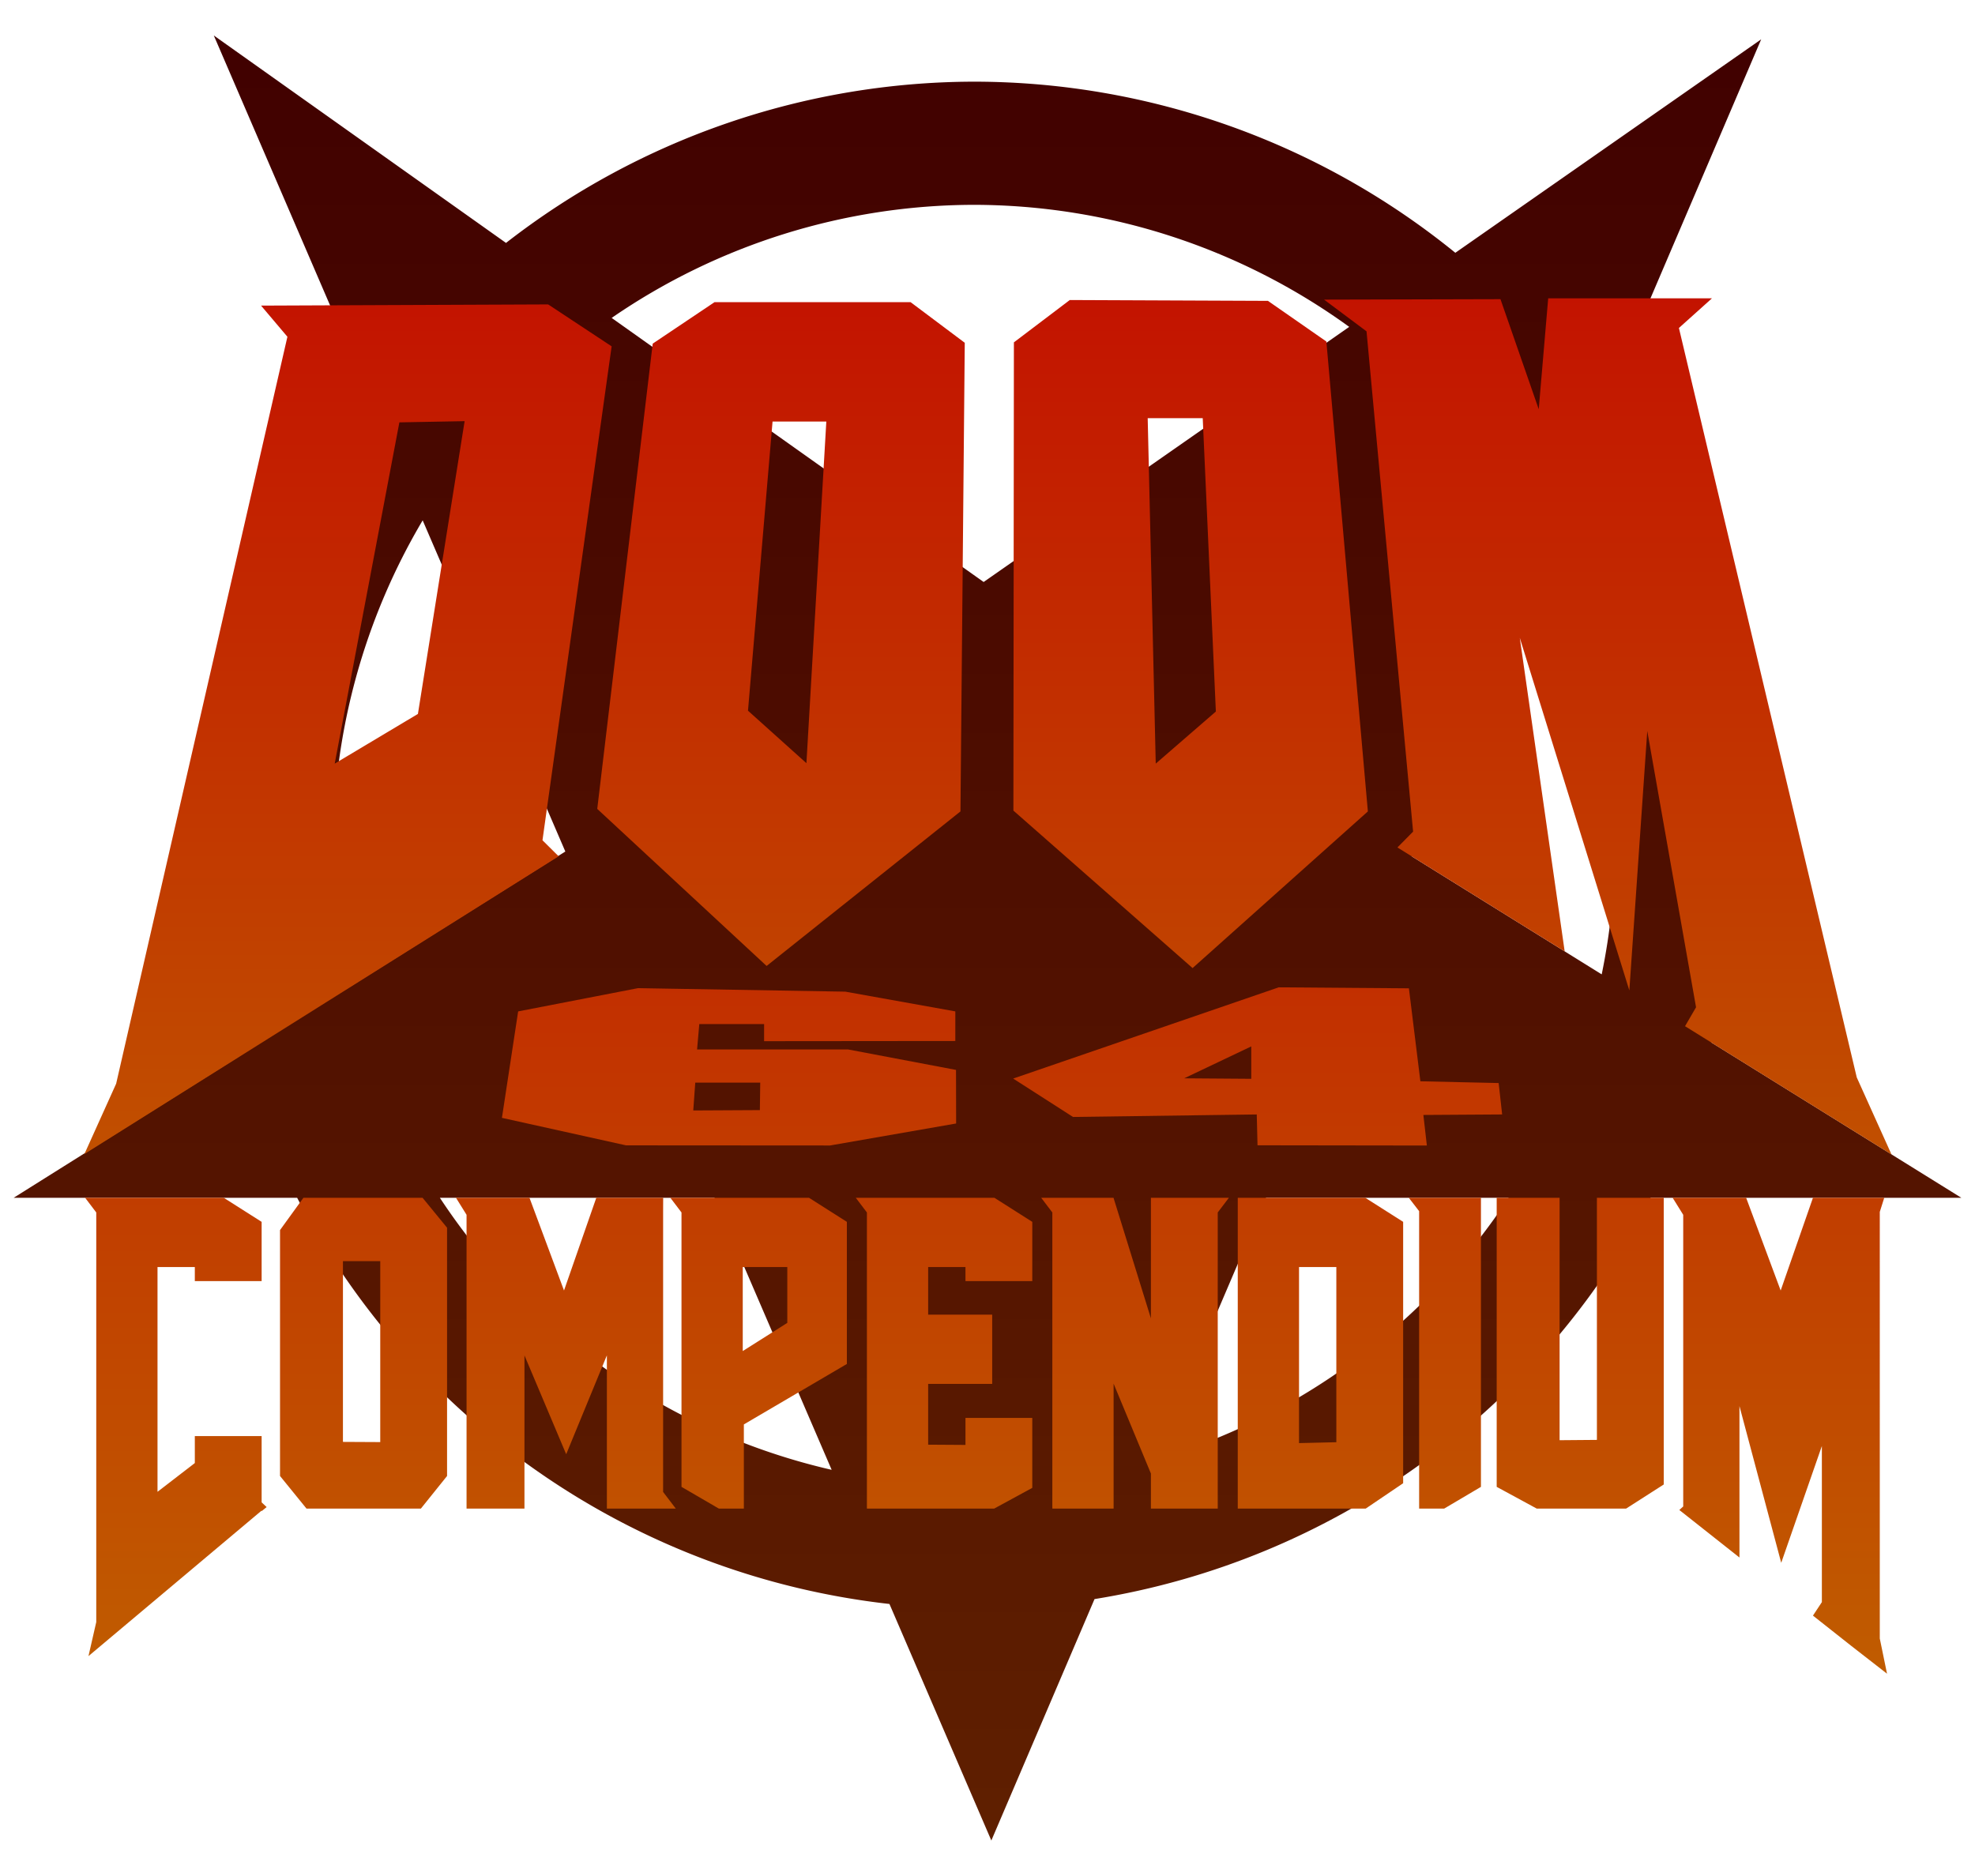 <?xml version="1.0" encoding="UTF-8" standalone="no"?>
<svg
   viewBox="0 0 200 190"
   version="1.1"
   id="svg8"
   xmlns:xlink="http://www.w3.org/1999/xlink"
   xmlns="http://www.w3.org/2000/svg"
   xmlns:svg="http://www.w3.org/2000/svg">
  <defs>
    <linearGradient
       id="linearGradient1653">
      <stop
         style="stop-color:#602000;stop-opacity:1"
         offset="0"
         id="stop2" />
      <stop
         style="stop-color:#400000;stop-opacity:1"
         offset="1"
         id="stop4" />
    </linearGradient>
    <linearGradient
       id="linearGradient54524">
      <stop
         style="stop-color:#c06000;stop-opacity:1"
         offset="0"
         id="stop7" />
      <stop
         style="stop-color:#c40000;stop-opacity:1"
         offset="1"
         id="stop9" />
    </linearGradient>
    <linearGradient
       xlink:href="#linearGradient54524"
       id="linearGradient2492"
       gradientUnits="userSpaceOnUse"
       x1="377.953"
       y1="497.85"
       x2="377.953"
       y2="64.389"
       gradientTransform="matrix(0.265,0,0,0.265,2.0566424e-6,-5)" />
    <linearGradient
       xlink:href="#linearGradient54524"
       id="linearGradient5764"
       gradientUnits="userSpaceOnUse"
       gradientTransform="matrix(0.318,0,0,0.318,-20.242,-21.178)"
       x1="377.953"
       y1="623.622"
       x2="377.953"
       y2="153.431" />
    <linearGradient
       xlink:href="#linearGradient54524"
       id="linearGradient5766"
       gradientUnits="userSpaceOnUse"
       gradientTransform="matrix(0.265,0,0,0.265,2.0566424e-6,-1.407)"
       x1="377.953"
       y1="623.622"
       x2="377.953"
       y2="132.283" />
    <linearGradient
       xlink:href="#linearGradient1653"
       id="linearGradient1655"
       x1="100"
       y1="287"
       x2="100"
       y2="97"
       gradientUnits="userSpaceOnUse" />
  </defs>
  <g transform="translate(0,-97)">
    <path
       style="opacity:1;fill:url(#linearGradient1655);fill-opacity:1;stroke:none;stroke-width:1;stroke-linecap:round;stroke-linejoin:miter;stroke-miterlimit:4;stroke-dasharray:none;stroke-dashoffset:0;stroke-opacity:1;paint-order:stroke fill markers"
       d="m 21.652,100.594 15.283,35.483 a 77.373,77.373 0 0 0 -15.672,46.568 77.373,77.373 0 0 0 3.072,21.259 L 1.383,218.311 H 30.092 a 77.373,77.373 0 0 0 59.979,41.138 l 10.318,23.956 10.449,-24.451 a 77.373,77.373 0 0 0 56.317,-40.644 h 31.461 l -25.342,-15.745 a 77.373,77.373 0 0 0 2.734,-19.921 77.373,77.373 0 0 0 -13.754,-44.004 l 16.093,-37.657 -30.972,21.619 A 77.373,77.373 0 0 0 98.636,105.271 77.373,77.373 0 0 0 51.242,121.603 Z M 98.549,117.745 a 64.9,64.9 0 0 1 0.087,0 64.9,64.9 0 0 1 37.993,12.36 L 99.61,155.944 61.94,129.198 a 64.9,64.9 0 0 1 36.609,-11.453 z m -55.747,31.955 14.447,33.542 -21.843,13.712 a 64.9,64.9 0 0 1 -1.67,-14.31 64.9,64.9 0 0 1 9.067,-32.945 z m 113.419,3.062 a 64.9,64.9 0 0 1 7.315,29.883 64.9,64.9 0 0 1 -1.338,13.038 l -19.216,-11.94 z M 44.544,218.311 h 27.808 l 11.867,27.552 A 64.9,64.9 0 0 1 44.544,218.311 Z m 83.663,0 h 24.566 a 64.9,64.9 0 0 1 -35.928,26.587 z"
       id="path18" />
  </g>
  <g transform="translate(0,-1.36)">
    <path
       style="fill:url(#linearGradient5764);fill-opacity:1;fill-rule:evenodd;stroke:none;stroke-width:0.6;stroke-linecap:round;stroke-linejoin:miter;stroke-miterlimit:4;stroke-dasharray:none;stroke-opacity:1;paint-order:stroke fill markers"
       d="m 8.621,122.671 1.127,1.486 v 41.486 l -0.789,3.447 17.536,-14.74 v 0.06 l 0.507,-0.416 -0.507,-0.475 v -6.716 h -6.766 v 2.734 l -3.778,2.912 v -22.763 h 3.778 v 1.426 h 6.766 v -6.003 l -3.834,-2.437 z m 22.104,0 -2.368,3.27 v 24.906 l 2.683,3.304 h 11.579 l 2.653,-3.304 v -25.145 l -2.481,-3.031 z m 15.45,0 1.071,1.723 v 29.756 h 5.864 v -15.515 l 4.226,10.009 4.12,-10.013 v 15.519 h 6.98 l -1.285,-1.685 v -28.368 l 0.006,-1.426 H 60.385 l -3.27,9.39 -3.497,-9.39 z m 21.709,0 1.128,1.486 v 27.791 l 3.784,2.202 h 2.531 v -8.526 l 10.432,-6.122 v -14.394 l -3.834,-2.437 z m 18.777,0 1.127,1.486 v 29.994 h 12.884 l 3.863,-2.101 v -7.083 h -6.766 v 2.734 l -3.778,-0.024 v -6.157 h 6.485 v -7.013 h -6.485 v -4.821 h 3.778 v 1.426 h 6.766 v -6.003 l -3.834,-2.436 z m 18.777,0 1.128,1.486 v 29.777 l 0.004,0.217 h 2.044 4.156 v -12.656 l 3.778,9.103 v 3.554 h 6.767 v -29.994 l 1.128,-1.486 h -7.895 v 12.212 l -3.778,-12.184 v -0.028 z m 19.905,0 v 1.486 29.994 h 12.954 l 3.794,-2.57 v -26.473 l -3.835,-2.437 z m 17.322,0 1.045,1.354 v 30.126 h 2.533 l 3.726,-2.202 v -29.277 z m 8.899,0 v 29.277 l 4.057,2.202 h 9.047 l 3.812,-2.441 v -29.039 h -6.767 v 24.522 l -3.778,0.031 v -24.552 z m 17.818,0 1.071,1.724 v 29.538 l -0.395,0.357 6.09,4.814 v -15.334 l 4.229,15.869 4.116,-11.827 v 15.809 l -0.902,1.367 3.835,3.031 3.665,2.853 -0.733,-3.566 V 124.098 l 0.451,-1.427 h -7.218 l -3.27,9.391 -3.496,-9.391 z M 34.729,129.09 H 38.506 v 18.323 l -3.778,-0.019 z m 40.486,0.594 h 4.511 v 5.657 l -4.511,2.853 z m 56.332,0 h 3.778 v 17.743 l -3.778,0.089 z"
       id="path22" />
  </g>
  <g transform="translate(0,2.475)">
    <path
       style="fill:url(#linearGradient5766);fill-opacity:1;fill-rule:evenodd;stroke:none;stroke-width:0.5;stroke-linecap:round;stroke-linejoin:miter;stroke-miterlimit:4;stroke-dasharray:none;stroke-opacity:1;paint-order:stroke fill markers"
       d="m 129.488,97.522 -26.888,9.239 6.059,3.888 18.608,-0.253 0.076,3.123 17.149,0.024 -0.353,-3.097 7.977,-0.051 -0.353,-3.181 -7.927,-0.177 -1.162,-9.416 z m -64.878,0.082 -12.139,2.356 -1.642,10.781 12.567,2.785 20.661,0.013 12.766,-2.227 -0.011,-5.427 -10.924,-2.071 h -15.298 l 0.225,-2.57 h 6.563 v 1.731 l 19.363,-0.018 v -2.999 l -11.139,-1.999 z m 62.101,5.9 v 3.282 l -6.794,-0.05 z m -56.304,3.667 h 6.578 l -0.036,2.785 -6.745,0.036 z"
       id="path26" />
  </g>
  <g transform="matrix(1.201,0,0,1.201,-20.242,-11.86)">
    <path
       style="display:inline;fill:url(#linearGradient2492);fill-opacity:1;fill-rule:evenodd;stroke:none;stroke-width:0.5;stroke-linecap:round;stroke-linejoin:miter;stroke-miterlimit:4;stroke-dasharray:none;stroke-opacity:1;paint-order:stroke fill markers"
       d="m 147.395,35.033 -0.798,9.353 -3.226,-9.282 -14.873,0.038 3.579,2.675 3.927,42.187 -1.321,1.337 14.101,8.762 -3.784,-26.438 9.237,29.733 1.512,-21.878 4.112,23.298 -0.928,1.596 17.406,10.811 -2.927,-6.493 -14.995,-63.199 2.785,-2.499 z m -40.339,0.143 -4.712,3.57 -0.042,39.485 15.108,13.281 14.78,-13.21 -3.499,-39.628 -4.927,-3.428 z m -29.953,0.179 -5.213,3.498 -4.677,39.235 14.28,13.245 16.345,-13.031 0.363,-39.521 -4.57,-3.427 z m -14.029,0.191 -24.208,0.101 2.222,2.626 -14.44,62.988 -2.676,5.932 39.986,-25.107 -1.363,-1.352 5.831,-41.653 z m 50.551,9.591 h 4.641 l 1.107,24.741 -5.069,4.391 z m -57.595,0.254 -3.938,24.689 -7.016,4.191 5.453,-28.779 z m 25.964,0.032 h 4.534 l -1.678,28.811 -4.927,-4.427 z"
       id="path30" />
  </g>
</svg>